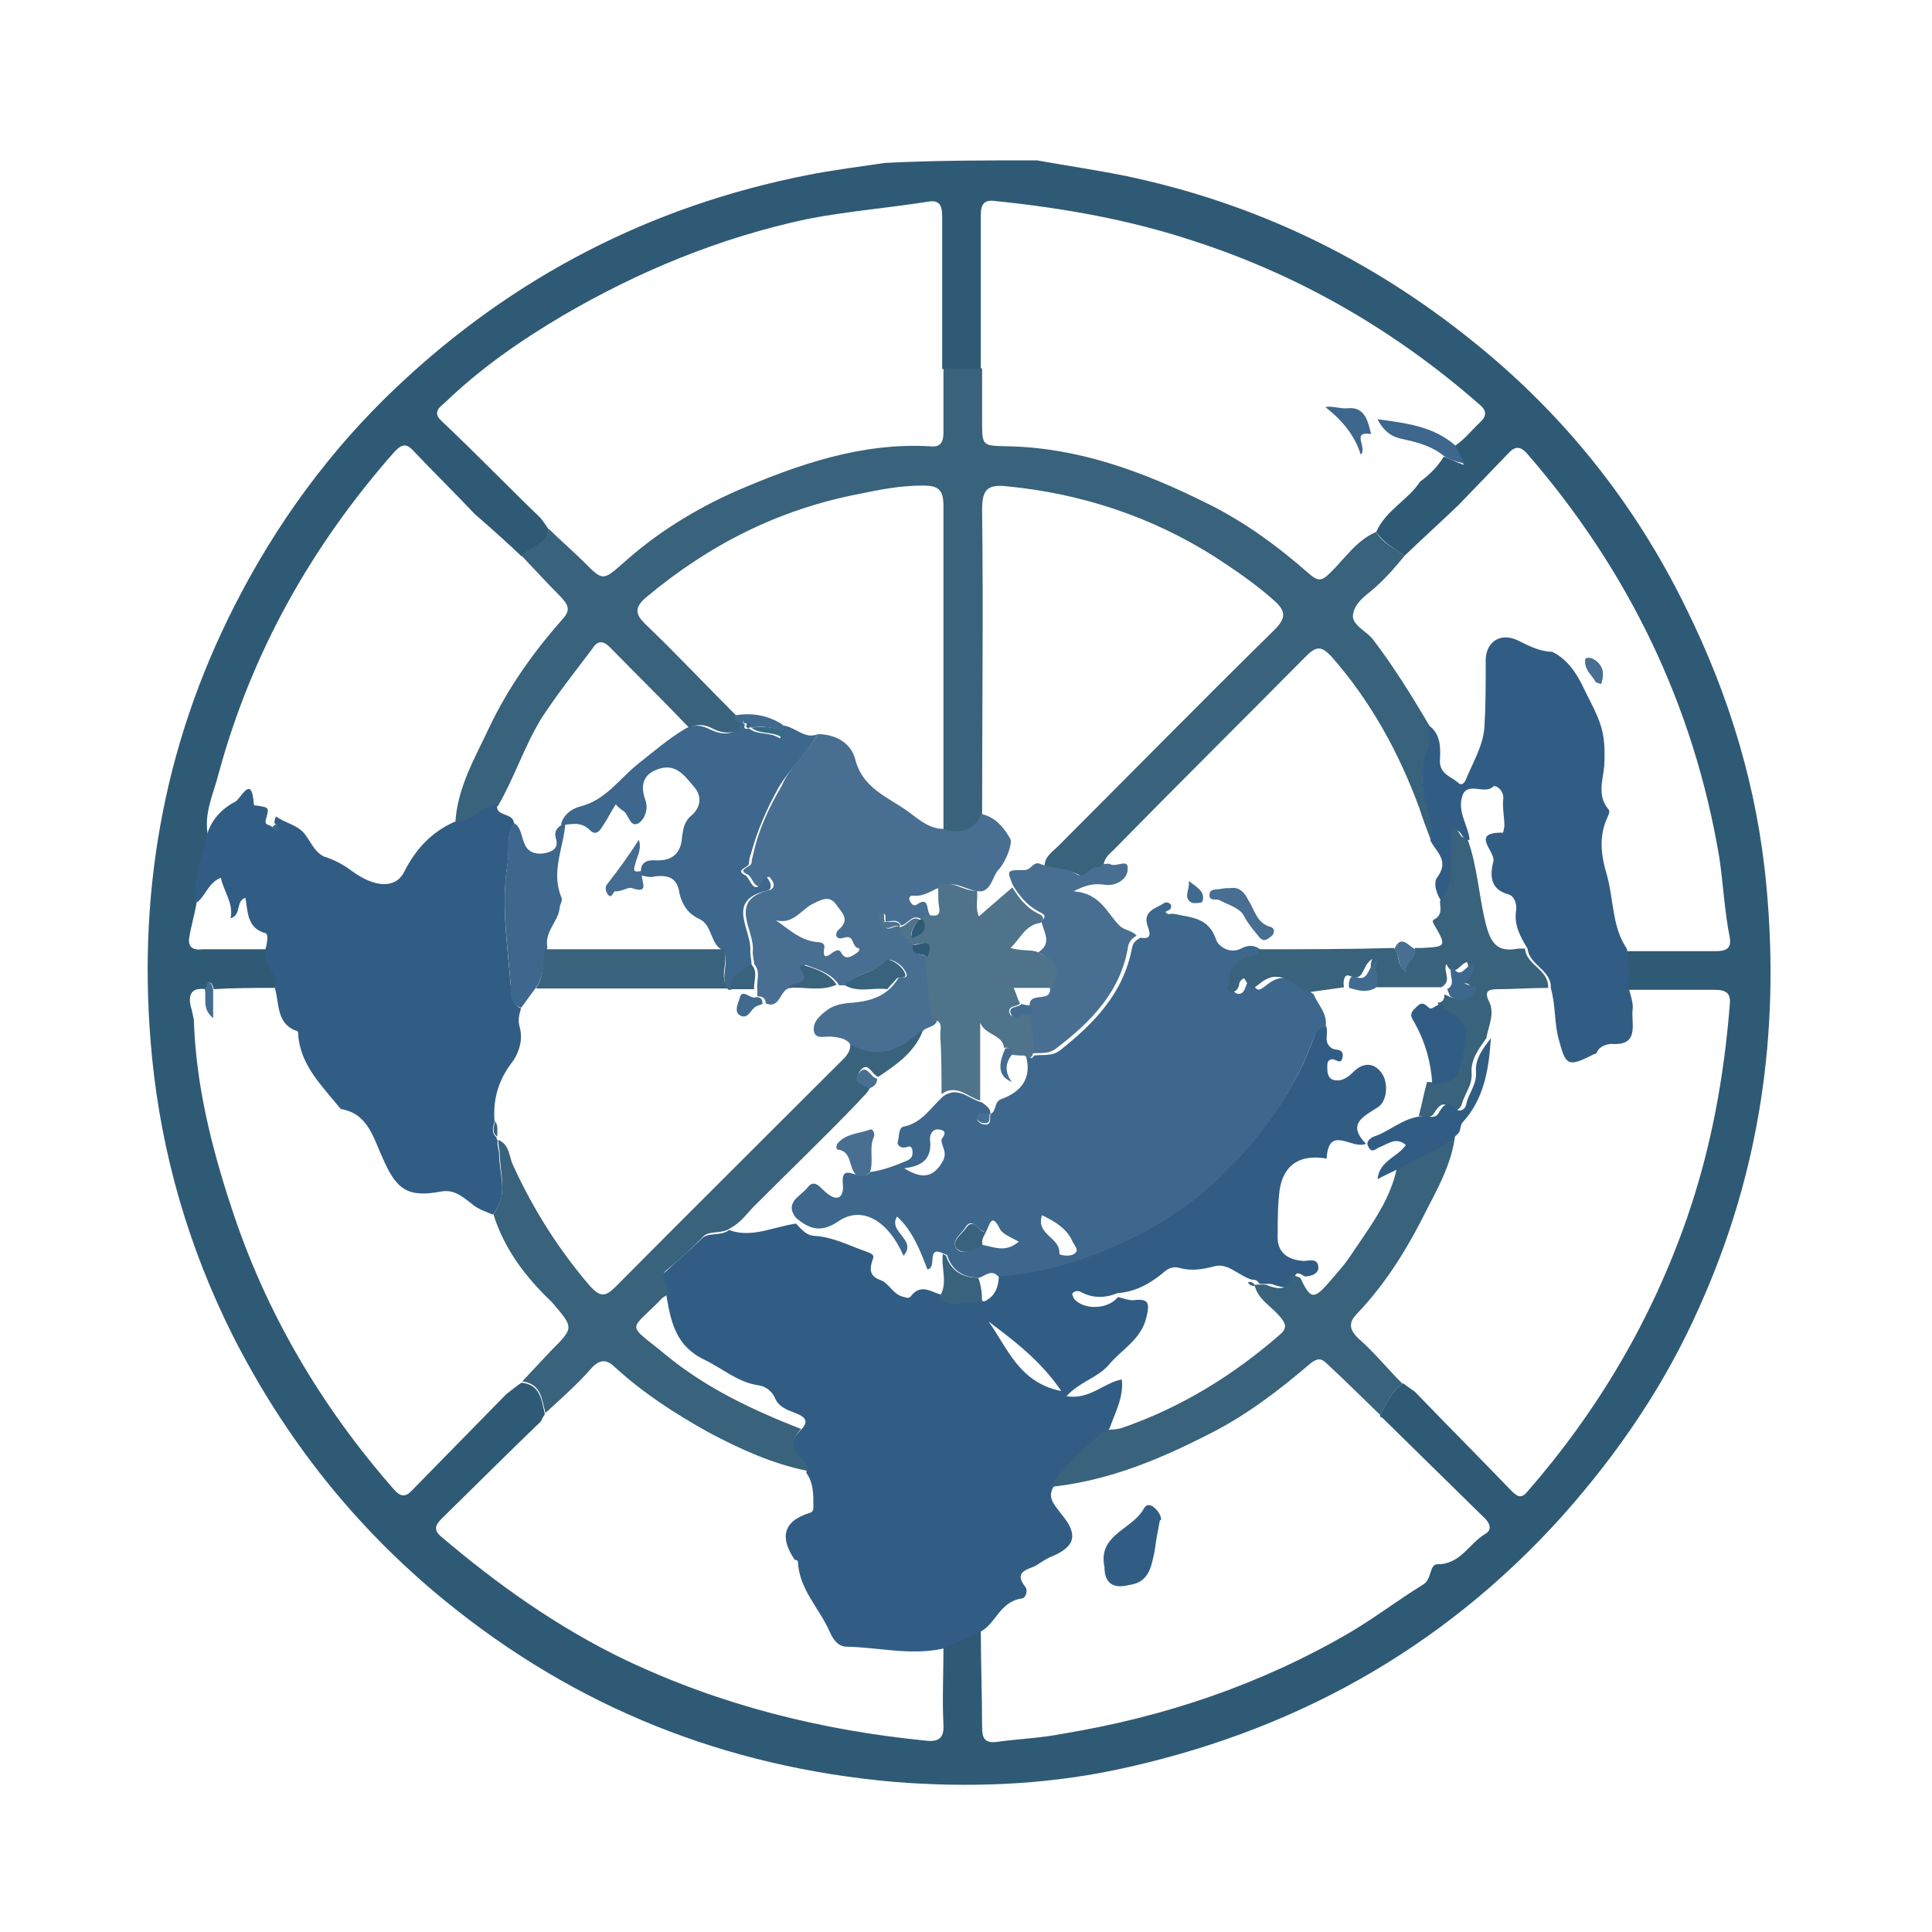 <?xml version="1.0" encoding="utf-8"?>
<!-- Generator: Adobe Illustrator 19.2.1, SVG Export Plug-In . SVG Version: 6.00 Build 0)  -->
<svg version="1.1" id="Layer_1" xmlns="http://www.w3.org/2000/svg" xmlns:xlink="http://www.w3.org/1999/xlink" x="0px" y="0px"
	 viewBox="0 0 300 300" style="enable-background:new 0 0 300 300;" xml:space="preserve">
<style type="text/css">
	.st0{fill:#2F5A75;}
	.st1{fill:#315D85;}
	.st2{fill:#39627C;}
	.st3{fill:#346984;}
	.st4{fill:#3D678C;}
	.st5{fill:#446C90;}
	.st6{fill:#486F92;}
	.st7{fill:#416A8F;}
	.st8{fill:#3A718C;}
	.st9{fill:#4E738A;}
</style>
<g>
	<path class="st0" d="M161,24.9c4.5,0.8,9.2,1.5,13.7,2.4c20.1,4.2,38,12.8,54,25.7c14.1,11.3,25.1,25.1,33,41.2
		c6.8,13.7,11.2,28.1,12.6,43.5c2.1,22.6-1,44.3-10.4,65.2c-5.3,12-12.5,22.6-21.3,32.5c-18.9,21-42.4,33.8-69.7,39.5
		c-11.2,2.3-22.6,2.7-34,1.8c-26.2-2.3-49.5-11.5-70-28.3C55,237,44.2,223.3,36.1,207.3c-6.8-13.6-11-28-12.5-43.2
		c-2.4-24.6,1.6-48,12.8-70C42.9,81.3,51.3,69.8,61.7,60c18-17,39.3-28,63.6-32.8c4-0.8,8.1-1.3,12.1-1.9
		C145.1,24.9,153.1,24.9,161,24.9z M214.3,219.7c1-1.8,1.8-3.7,3.6-4.9c0.6,0.5,1.1,0.8,1.8,1.3c5,5.2,10,10.2,15,15.4
		c0.8,0.8,1.5,1.3,2.4,0.2c11-12.6,19.4-26.8,24.9-42.7c3.7-10.7,5.7-21.7,6.6-33c0.2-1.8-0.6-2.3-2.3-2.3c-4.5,0-9.1,0-13.6,0
		c0-2.1,0-4-0.3-6c4.7,0,9.2,0,13.9,0c1.6,0,2.6-0.3,2.3-2.1c-0.8-4-1-8.1-1.6-12.3c-4-23.9-14.2-44.8-29.9-62.9
		c-1-1.1-1.8-1.1-2.7-0.2c-2.6,2.7-5.3,5.5-7.9,8.2c-2.7,2.6-5.7,5.3-8.4,7.9c-1.5-1.1-3.2-1.9-4.4-3.7c1.5-3.4,4.9-4.9,6.8-7.8
		c1.5-1.1,2.7-2.3,3.7-3.9c0.8,0.3,1.8,0.8,3.1,1.3c-0.6-1.1-1-2.1-1.5-2.9c1.6-1,2.6-2.4,4-3.7c1.1-1,1.1-1.9-0.2-2.9
		c-12.9-11.3-27.7-19.9-44-25.2c-10.2-3.4-20.5-5.2-31.2-6.3c-1.6-0.2-2.1,0.6-2.1,2.1c0,3.7,0,7.4,0,11.2c0,4.2,0,8.4,0,12.8
		c-1.9,0-4,0-6,0c0-1.8,0-3.6,0-5.5c0-6,0-12.1,0-18.1c0-1.5-0.2-2.7-2.1-2.4c-6.3,1-12.6,1.5-18.8,2.7c-13.6,2.9-26.2,8.1-38,15
		c-6.6,3.9-12.8,8.2-18.4,13.6c-1,0.8-1.8,1.6-0.3,2.9c5.2,4.9,10,9.9,15.2,14.9c0.5,0.6,0.8,1.1,1.3,1.8c-0.3,2.6-2.9,2.7-4.2,4.2
		c-2.4-2.3-4.9-4.5-7.3-6.6c-3.2-3.4-6.5-6.6-9.7-10c-1.1-1.1-1.8-0.6-2.7,0.3C48.4,84.7,39,101.4,33.9,120.3
		c-0.8,3.1-2.3,6.1-1.6,9.5c-0.8,3.4-2.1,6.8-1.8,10.5c-0.3,1.8-0.8,3.4-1.1,5.2c-0.3,1.6,0.6,2.1,2.1,1.9c3.2,0,6.6,0,9.9,0
		c-0.3,2.3,2.1,3.7,1.5,6c-3.2,0-6.5,0-9.7,0.2c-0.2-0.5-0.2-1.1-0.8-1c-0.2,0-0.3,0.6-0.5,1c-2.1-0.3-2.7,0.8-2.3,2.6
		c0.2,0.6,0.3,1.3,0.5,2.1c0.3,10,2.7,19.7,5.8,29.1c5.3,16.3,13.9,30.9,25.2,43.8c1.1,1.3,1.9,1.3,2.9,0.2c4.9-5,9.7-9.9,14.6-14.9
		c0.8-0.6,1.6-1.3,2.4-1.8c2.9,0.3,3.1,2.7,3.6,4.9c-0.2,0.3-0.5,0.8-0.6,1.1c-5.2,5-10.4,10.2-15.5,15.2c-1,1-1.1,1.8,0,2.7
		c8.7,7.4,18.1,14.1,28.5,19.1c14.9,7.1,30.6,11,46.9,12.6c1.9,0.2,2.7-0.5,2.6-2.4c-0.2-4,0-8.1,0-12.1c1.9-0.8,3.9-1.8,5.8-2.6
		c0,5,0.2,9.9,0.2,14.9c0,1.5,0.2,2.6,2.1,2.4c3.6-0.5,7-0.6,10.5-1.3c15.7-2.6,30.6-7.6,44.5-15.7c3.9-2.3,7.4-5,11.3-7.4
		c1.5-0.8,1-3.2,2.3-3.2c3.6,0,4.9-3.2,7.4-4.7c1.1-0.6,0.8-1.6,0-2.4c-5.3-5.2-10.7-10.5-16-15.7
		C214.3,220.1,214.3,219.9,214.3,219.7z"/>
	<path class="st1" d="M152.2,253.4c-1.9,0.8-3.9,1.8-5.8,2.6c-5,1.1-9.9-0.2-14.9-0.3c-1.3,0-2.1-1-2.7-2.4
		c-1.6-3.6-4.7-6.5-4.9-10.8c0-0.2-0.3-0.3-0.5-0.3c-2.3-3.4-1.9-6,2.4-7.3c0.6-0.2,0.5-0.8,0.5-1.3c0-1.6,0-3.4-1.1-4.9
		c0.2-0.8-0.3-1.3-0.8-1.8c-1.6-1.5-1.8-3.1-0.2-4.7c1.9-1.8,0.3-2.4-1-2.9c-1.3-0.5-2.4-1-2.9-2.3c-0.5-1.1-1.6-1.8-2.6-1.9
		c-3.2-0.5-5.5-2.6-8.2-3.9c-4.5-2.1-5.3-5.8-6-9.9c0-1.3-1.5-2.7-0.3-3.7c1.9-1.8,3.9-3.4,5.8-5.3c1-1,2.9-0.3,4.2-1.3
		c3.6,1.3,6.8-0.5,10.4-1c0.8,0.8,1.6,1.9,2.9,1.9c2.9,0.2,5.3,1.5,7.9,2.4c0.8,0.3,1.5,0.5,1.1,1.3c-0.5,1.5-0.5,2.6,1.3,3.2
		c1.3,0.5,1.9,2.3,3.6,2.6c0.5,0.2,0.8,0.2,1.1-0.2c1.5-1.9,3.1-0.6,4.5-0.2c1.9,2.1,4.7,0,6.8,1.1c1.8-0.8,2.3-2.4,2.3-4.2
		c5.2-0.3,10.4-1.6,15-3.4c7.3-2.7,14.1-6.6,19.6-12.1c6.3-6.1,11.5-13.3,14.4-21.5c0.3-1,0.8-1.6,1.8-1.6c0.5,1.1-0.5,2.4,0.8,3.4
		c0.6,0.5,1.9,0,1.8,1.3c-0.2,1.6-1.1,0.3-1.8,0.5c-0.6,0.2-0.6,0.6-0.6,1.1c0,0.8,0,1.8,1,2.1c1.3,0.3,2.3-0.5,3.1-1.3
		c1.1-1.1,2.7-1.6,4-0.2c1.5,1.5,1.3,4.7-0.2,5.7c-2.3,1.5-4.9,2.6-1.9,5.7c-2.1,1-5.8-3.1-6.1,2.3c-4.7-0.8-6.8,1.5-7.3,4.9
		c-0.3,2.3-0.3,4.5-0.3,6.8c-0.2,2.7,1.3,4,4,4.2c0.8,0,2.1-0.5,2.3,0.8c0.2,1.1-1,1.6-2.1,1.6c-0.6-0.3-1.3-1-1.6,0.2
		c-0.6,1.8-1.8,1.6-3.2,1.1c-0.6-0.3-1.6,0-2.3-0.2l0,0c-0.2-0.5-0.6-0.6-1.1-0.6c-1.9-0.5-3.7-2.6-5.7-2.1
		c-1.9,0.5-3.6,0.8-5.5,0.3c-0.6-0.2-1.5-0.2-2.3,0.5c-2.1,1.8-4.5,3.2-7.4,3.4c-1.9,0.8-3.9,0.8-5.7-0.2c-0.3-0.2-1-0.2-1.3,0.3
		c0,0.2,0.2,0.6,0.3,0.8c1.6,1.8,5.3,1.6,6.8-0.3c0.8,0.2,1.6,0.5,2.3,0.5c2.4-0.3,2.7,0.3,2.1,2.7c-0.8,3.4-3.9,5-5.8,7.3
		c-1.8,2.1-4.5,2.6-6.6,4.9c3.6,0.6,5.8-2.1,8.6-2.6c0.3,2.9-1.1,5.2-1.9,7.6c-3.1,2.7-6.1,5.5-8.6,8.9c-1.3,1.9,0.2,3.1,1.1,4.4
		c2.6,3.1,2.3,5-1.5,6.6c-0.8,0.3-1.8,1-2.6,1.5c-1.5,0.6-3.2,1-1.5,3.2c0.5,0.6,0,1.8-0.5,1.8C155.2,248.7,154.7,252.1,152.2,253.4
		z M153.5,205.2c2.9,4,4.7,9.5,11.3,10.8C161.6,211.3,157.6,208.3,153.5,205.2z"/>
	<path class="st2" d="M213.7,82.6c1,1.8,2.7,2.4,4.4,3.7c-1.3,1.6-2.6,3.1-4,4.4c-1.5,1.5-3.7,2.6-4,4.7c-0.3,1.6,2.1,2.6,3.1,3.9
		c3.2,4.2,6,8.7,8.7,13.3c0.5,1.3,0.5,2.7-0.2,4c-1.1,2.6-1,5.2-0.3,7.8c0.5,1.9,1.3,4,0.8,6.1c-0.6-1.6-1.3-3.4-1.8-5
		c-3.2-8.7-7.6-16.7-13.7-23.6c-1.5-1.6-2.3-1.6-3.9,0c-9.9,10-20.1,20.1-29.9,30.1c-0.6,0.6-1.6,1.3-1.5,2.6v-0.2
		c-0.2,0.2-0.5,0.5-0.6,0.6c-1,0.5-1.6,1.9-2.9,1.1c-1.8-1.3-3.9-0.8-5.7-1.6c0-1.5,1.3-2.3,2.1-3.1c11.2-11.2,22.3-22.5,33.6-33.6
		c1.8-1.8,1.8-2.9,0-4.5c-2.9-2.6-6-4.7-9.2-6.8c-9.9-6.3-20.9-9.9-32.5-11c-2.9-0.3-3.7,0.6-3.7,3.6c0.2,15.8,0,31.7,0,47.5
		c-1.1,2.7-3.4,3.1-6,2.3c0-16.8,0-33.5,0-50.3c0-2.6-0.8-3.2-3.2-3.2c-3.4,0-6.6,0.6-9.9,1.3c-12.5,2.4-23.3,7.9-33,16
		c-1.8,1.5-1.9,2.6-0.2,4.2c4.9,4.7,9.4,9.5,14.1,14.2c0,0.8,0.5,1.1,1.3,1.3c-1.5,1.9-3.6,1.5-5.2,0.6c-1.3-0.6-2.3-0.5-3.4,0
		c-4-4.2-8.1-8.2-12.3-12.5c-1-1-1.9-1.1-2.7,0.2c-2.7,3.6-5.5,7.1-7.9,10.8c-2.7,4.4-4.2,9.2-6.8,13.7c-2.6-0.2-4,2.7-6.6,2.6
		c0.3-5.5,3.1-10.2,5.3-14.9c2.9-6.1,6.8-11.6,11.3-16.7c1.5-1.6,0.8-2.4-0.3-3.6c-2.1-2.1-4-4.2-6-6.3c1.5-1.5,3.9-1.8,4.2-4.2
		c1.8,1.8,3.7,3.4,5.5,5.2c2.9,2.9,2.9,2.9,6,0.2c5.2-4.7,11.2-8.4,17.5-11.2c9.7-4.2,19.6-7.6,30.2-7c1.6,0.2,2.1-0.6,2.1-2.1
		c0-3.4,0-6.6,0-10c1.9,0,4,0,6,0c0,2.7,0,5.5,0,8.1c0,4,0,3.9,3.9,4c11,0.2,21,3.9,30.7,8.7c6,2.9,11.3,6.8,16.3,11.2
		c1.3,1.1,1.9,1,3.1-0.2C208.8,86.8,210.6,83.9,213.7,82.6z"/>
	<path class="st1" d="M70.6,127.6c2.6,0.2,4-2.6,6.6-2.6c-0.3,1.9,2.6,1.1,2.6,2.9c-1.3,1.9-0.6,4.2-1,6.3c-1,6.3,0,12.6,0.5,18.8
		c0.2,1.1,0,2.9,1.6,3.6c-0.3,1-0.5,1.8-0.2,2.9c0.5,1.8,0,3.7-1,5.2c-2.3,2.9-3.2,6-2.9,9.5c-0.3,0.8-0.5,1.8,0.3,2.4
		c0,0.2,0,0.3,0.2,0.5c-0.2,0.6,0.2,1.5,0.2,2.1c0,3.2,1.6,6.5-1,9.4c-1.1-0.5-2.3-0.8-3.4-1.8c-1.3-1-2.6-2.1-4.5-1.8
		c-5.2,1-7-0.2-9.1-5c-1.5-3.2-2.3-7.1-6.6-7.8c-2.9-3.6-6.3-6.8-6.6-11.6c0-0.2,0-0.5-0.2-0.5c-3.2-1.1-2.7-4.2-3.4-6.6
		c0.6-2.3-1.9-3.9-1.5-6c0.2-0.8,0.6-2.4,0-2.6c-2.9-0.8-2.7-3.4-3.1-5.5c-1.6,0.6-0.5,2.6-2.3,3.2c0.5-2.4-1.1-4.2-1.5-6.3
		c-2.1,0.8-2.4,3.1-4,4c-0.3-3.7,1-7,1.8-10.5c0.6-2.4,2.3-4.2,4.4-5.3c0.8-0.3,2.6-4.5,2.9,0.3c0,0.3,0.3,0.3,0.6,0.3
		c1.8,0.3,1.8,0.3,1.3,2.1c-0.3,1,0.5,0.8,0.8,1.1c0.3,0.2,0.8,0.6,0.8,0.6c0.5-0.6,0-0.8-0.3-1.1c0-0.3,0.2-1.1,0.3-1
		c1.5,1.1,3.6,1.3,4.7,3.1c0.8,1.1,1.3,2.4,2.7,3.1c1.6,0.5,3.1,1.3,4.4,2.3c3.6,2.6,6.8,2.7,8.1,0C64.6,131.8,67,129.2,70.6,127.6z
		"/>
	<path class="st3" d="M248.6,106.2c0.6-1.8,0.2-3.1-1.3-3.9c-0.3-0.2-1,0-1.1,0c-0.3,1.6,1,2.4,1.6,3.6
		C248,106,248.1,106,248.6,106.2z"/>
	<path class="st1" d="M241,101.2c2.3,1.1,3.7,3.2,4.7,5.2c1.1,2.4,2.7,4.9,3.2,7.6c0.3,1.6,0.3,3.2,0.2,5c-0.2,2.1-1.1,4.5,0.6,6.6
		c0.3,0.3,0.2,0.6,0,1.1c-1.5,3.1-1.1,6.1-0.2,9.1c1.1,3.9,0.8,8.1,3.1,11.5c0.5,1.9,0.5,4,0.3,6c0.2,1.1,0.8,2.4,0.6,3.6
		c-0.2,2.1,1.1,5.5-3.2,5.2c-0.6,0-2.1,0.3-2.4,1.5c-0.3,0-0.6,0.2-0.8,0.3c-3.6,1.8-4,1.5-5-2.3c-0.8-2.7-0.5-5.5-1.3-8.2
		c0.2-2.7-3.4-3.6-3.6-6.1c-1.1-1.8-2.1-3.6-1.8-5.8c0.2-1-0.2-2.3-1.1-2.6c-3.1-0.8-2.9-3.2-2.4-5.2c0.3-1.5-3.7-4.5,1.5-4.4
		c0,0,0.2-0.8,0.2-1.1c0-1.3-0.3-2.6-0.2-3.9c0.3-1.6-1.3-2.6-1.6-2.1c-1.5,1.3-4.4-1.3-4.9,2.1c-0.3,2.3,1.1,4,1.3,6.1
		c-1.3,0.3-1-1.5-2.3-1.5c-0.8,3.7,1,7.9-1.9,11.3c-1-1.3-1.5-3.2-0.8-4c1.9-2.6-0.2-3.9-1.1-5.7c0.5-2.1-0.3-4.2-0.8-6.1
		c-0.6-2.7-0.8-5.2,0.3-7.8c0.5-1.3,0.6-2.7,0.2-4c1.9,1.3,1.9,3.4,1.8,5.3c-0.2,2.3,1.8,2.7,2.9,3.7c0.5,0.5,1-0.2,1.1-0.5
		c1.1-2.7,2.7-5.3,2.9-8.2c0.2-3.2,0.2-6.6,0.2-9.9c-0.2-3.4,2.4-5,5.3-3.4C237.6,100.4,239.3,101.2,241,101.2z"/>
	<path class="st2" d="M76.6,188.5c2.4-2.9,1-6.3,1-9.4c0-0.6-0.3-1.3-0.2-2.1c1.8,0.8,1.6,2.6,2.3,4c3.1,6.8,7.1,13.1,12,18.8
		c1.5,1.6,2.3,1.6,3.9,0c11.5-11.6,23.1-23.1,34.8-34.8c0.8-0.8,1.8-1.6,1.6-3.1c3.9,2.4,7.3,1.3,10.4-1.5c0.3-0.3,0.6-0.3,1-0.6
		c-1.3,3.6-4.2,5.5-7,7.4c-1-0.2-1.5-2.4-2.7-1.1c-1.3,1.5,0.5,1.9,1.5,2.4c-0.2,1.1-1.3,1.8-1.9,2.6c-5.3,5.5-10.8,10.8-16.2,16.2
		c-1.1,1.1-2.1,2.6-3.7,3.4c-1.3,1-3.2,0.3-4.2,1.3c-1.8,1.9-3.7,3.6-5.8,5.3c-1.1,1,0.5,2.4,0.3,3.7c-0.3,0.2-0.5,0.3-0.8,0.5
		c-5.3,5.5-5.8,3.7,0.5,8.9c6.3,5.2,13.6,8.6,21,11.5c-1.6,1.6-1.5,3.2,0.2,4.7c0.5,0.5,1,1,0.8,1.8c-5.5-1.1-10.5-3.4-15.4-6
		c-5.2-2.9-10-6-14.4-10c-1.3-1.3-2.4-1.5-3.9,0.2c-2.1,2.4-4.5,4.5-7,6.8c-0.6-2.1-0.6-4.5-3.6-4.9c1.5-1.6,2.9-3.1,4.4-4.7
		c3.7-3.7,3.6-3.6,0.2-7.6C81.7,198.4,78.3,194,76.6,188.5z"/>
	<path class="st2" d="M214.3,219.7c-2.7-2.6-5.3-5.2-8.1-7.8c-1-1-1.5-1.1-2.7-0.2c-4.9,4.2-10,8.1-15.8,11
		c-7.8,4-15.8,7.3-24.7,8.2c2.4-3.4,5.5-6.1,8.6-8.9c1,0,1.8,0,2.7-0.3c9.2-3.2,17.3-8.2,24.6-14.6c1.1-1,0.6-1.8-0.2-2.7
		c-1.3-1.6-3.4-2.6-3.9-4.9c0.8,0,1.6-0.2,2.3,0.2c1.5,0.5,2.6,0.6,3.2-1.1c0.3-1,1.1-0.3,1.6-0.2c1.6,3.4,2.1,3.4,4.4,0.8
		c1.1-1.3,2.3-2.6,3.2-3.9c2.9-4.4,6.3-8.6,7.4-13.9c3.1-1.8,6.6-2.7,9.1-5.5c-0.5,5-3.1,9.2-5.2,13.4c-2.7,5.3-6,10.4-10,14.6
		c-1.3,1.3-1.5,2.4,0.2,4c2.4,2.1,4.5,4.7,6.8,7C216.1,216,215.3,218,214.3,219.7z"/>
	<path class="st4" d="M224.2,70.8c-1.8-1.5-4-2.1-6.3-2.6c-1.6-0.3-2.9-1-4-3.1c4.5,0.6,8.6,1.1,12,4c0.5,0.8,0.8,1.6,1.5,2.9
		C225.8,71.6,225,71.3,224.2,70.8z"/>
	<path class="st5" d="M33.1,153.6c0,1.3,0,2.7,0,4.5c-1.8-1.5-1-3.1-1.3-4.5c0.2-0.3,0.3-1,0.5-1C32.9,152.5,32.9,153.1,33.1,153.6z
		"/>
	<path class="st4" d="M205.8,159.6c-1.1,0-1.5,0.8-1.8,1.6c-3.1,8.4-8.1,15.4-14.4,21.5c-5.7,5.5-12.5,9.4-19.6,12.1
		c-4.7,1.8-9.9,3.1-15,3.4c-1-1.1-1.9-0.2-2.9,0.2c-2.4,0-4.2-1-5-3.4c0-0.2-0.3-0.2-0.5-0.3c-2.9-1.5-1,2.3-2.6,2.4
		c-1.1-2.9-2.3-6-4.7-8.2c-1.5,2.4,3.2,3.6,1,6.1c-2.4-5.5-6.5-7.9-10.2-5.3c-2.7,1.8-4.5,1.1-6.5-0.6c-1.9-2.4,0.8-3.4,1.8-4.7
		c1.1-1.5,2.1,0.2,2.9,0.8c1.9,1.6,2.7,0.5,2.6-1.1c-0.3-2.6,0.8-2.1,2.3-1.6c0.6,0,1.5,0.2,1.9-0.5c2.1-0.3,3.9-1,5.8-1.8
		c0.6-0.3,0.8-0.6,0.8-1.3c0-0.5-0.2-1.1-0.8-0.8c-1,0.3-1.6-0.2-1.5-0.8c0.3-0.8,0-2.3,1.1-2.4c2.7-0.6,4-2.9,6-4.7
		c2.3-1.6,4,0.5,6,1c0.6,0.5,1.3,0.8,1.3,1.8c-0.8,0.3-1.9-0.5-2.1,0.8c0,0.2,0.6,0.8,1.1,0.8c1.3,0.2,0.8-1,1-1.6
		c1-0.5,0.5-1.8,1.6-2.3c3.1-1.1,4.9-3.2,3.9-6.8c0.5,0.2,0.8,0.8,1.3,0c1.3-0.2,2.7,0.2,4-0.8c5.3-4.2,9.9-8.9,11.2-16
		c0.2-0.8,0.6-1.1,1.3-1.5c1.6,0.3,1.6-0.5,1.1-1.8c-0.8-2.4,1.3-2.7,2.6-3.6c0.3-0.2,1.3,0,1,0.8c0,0.3-0.8,0.5-0.8,0.6
		c0.3,0.6,0.8,0.2,1.3,0.3c2.6,0.6,5.3,0.5,6.5,3.9c0.3,1.1,2.1,2.4,3.9,1.5c1.1-0.6,2.1-0.6,3.1,0.2c0.2,0.8-0.2,1-1,1.3
		c-1.8,0.6-3.1,1.8-2.9,4c0,0.5-0.8,1.1,0.2,1.5c0.6,0.2,1.1-0.3,1.3-1c0.2-0.5,0.3-1,0.8-1.1c1.1,1.9,1.1,1.8,2.7,0.6
		c2.9-2.3,5,0.2,7.1,1.6C204.6,156,206.3,157.5,205.8,159.6z M153.1,191.3c-0.2,0-0.3,0-0.6-0.2c-0.8-0.3-1.6-2.1-2.6-0.5
		c-0.6,1-2.1,1.9-1.5,3.1c0.8,1.3,2.3,0.5,3.6-0.2c0.2-0.2,0.3-0.2,0.5-0.2c1.8,0.3,3.6,1.3,5.7-0.5c-1.1-0.6-2.4-1.1-2.9-1.9
		C154,188.2,153.7,190.1,153.1,191.3z M140.4,181.4c2.4,1.5,4.4,1.8,6-1.1c0.8-1.5-0.3-2.3-0.2-3.4c0.2-0.3,1.1-1.3-0.3-1.5
		c-1-0.2-1.5,0.6-1.5,1.5C144.8,179.8,143.3,181.1,140.4,181.4z M161.8,188.7c-1,3.1,2.9,3.4,2.7,6c0,0.2,1.6,0.5,2.3,0
		c0.8-0.5,0.2-1.1-0.2-1.8C165.7,190.8,163.9,189.7,161.8,188.7z"/>
	<path class="st2" d="M145.8,201.5c1.5-2.1,0.3-4.5,0.6-6.8c0.2,0.2,0.5,0.2,0.5,0.3c0.8,2.4,2.6,3.4,5,3.4c0.5,1.3,0.6,2.7,0.6,4
		C150.3,201.5,147.7,203.6,145.8,201.5z"/>
	<path class="st2" d="M194.9,199.7c-0.5,0-1-0.2-1.1-0.6C194.1,199,194.6,199,194.9,199.7z"/>
	<path class="st6" d="M127,114c2.9,0,5.2,1.5,5.8,3.9c1.1,4.4,4.9,5.8,7.9,7.9c1.6,1.1,3.4,2.9,5.7,2.9c2.6,0.8,4.7,0.5,6-2.3
		c2.3,0.5,3.6,2.3,4.5,3.9c0.3,0.6-0.5,3.2-1.8,4.7c-1,1-1,2.9-2.6,3.4c-2.1,0.2-3.9-1.8-6.1-0.8c-1.5,0.5-2.6,1.5-4.2,1.5
		c-0.3,0-1.1-0.2-1,0.6c0.2,0.5,0.6,1.1,1.1,0.8c2.1-1.5,1.5,1,2.1,1.5c-0.3,0.2-0.6,0.5-1,0.6c-0.2,0-0.5,0-0.6,0
		c-1.3-0.6-1.9,1-2.9,1.1c-0.5-1.1-1.5-0.6-2.3-0.6c-0.3-0.3,0.2-1.5-0.6-1.1c-0.6,0.2-0.2,1,0.2,1.5c0.6,1.6,1.8-0.2,2.6,0.5
		c0,1.3,0.8,1.8,1.9,1.6c0,0.5,0.2,0.8,0.2,1.3c-0.2,1.6,1.6,1.1,2.3,1.8c0.5,3.2,0.3,6.5,1.3,9.7c-0.2,1.1-1.5,1-2.1,1.6
		c-0.3,0.2-0.8,0.3-1,0.6c-3.1,2.7-6.5,3.9-10.4,1.5c-0.6-0.8-1.6-1-2.7-1.1c-1-0.2-2.6,0.5-2.9-0.8c-0.3-1.5,1-2.6,2.1-3.4
		c1.1-0.8,2.4-1,3.9-1.1c2.1-0.2,4-0.6,5.7-2.1c0.5-0.5,1-1,1.3-1.6c0.3-0.5,2.1,0.3,1.1-1.3c-0.6-1.1-2.3-1.9-2.6-1.6
		c-1.8,1.9-4.7,1.9-6.5,3.9c-0.3,0-0.8,0-1.1,0c-1.1-1.8-3.1-2.4-5-3.1c-0.3-0.2-1,0.2-0.6,0.6c1.9,2.6-1.5,1.8-1.8,2.9
		c-1.9,0-1.6,3.4-4,2.4c0-0.8-0.5-1.1-1.3-1.1c0-0.3,0-0.8,0-1.1c-0.2-1.3,0.6-2.7-0.5-3.9c0-0.6-0.3-1.5-0.2-2.1
		c0.3-3.2-4-7.8,2.6-9.4c0.8-0.2,0.8-1,0.3-1.6c-0.3-0.5-0.5-0.6-0.8-0.2c-1.6,2.9-2.1-0.3-2.9-0.6c-1.8-0.8,0.5-1.1,0.6-1.8
		c0-0.5,0.2-1,0.3-1.5c0.8-3.7,2.4-7.1,4.4-10.5C122.6,119.1,125.2,116.9,127,114z M120.5,142.9c2.1,1.5,3.9,3.2,6.5,3.4
		c0.5,0,1.1,0.2,1,0.8c-0.3,1.8,0.3,1.6,1.3,0.8c0.5-0.3,1-0.6,1.3,0c0.6,1.1,1.3,0.8,2.1,0.3c0.5-0.3,1.1-0.8,0.5-1
		c-1-0.3-0.5-2.1-2.1-1.6c-1.5,0.5-1.5-0.8-0.8-1.3c1.8-1.6,0.3-2.7-0.5-3.9c-1.1-1.5-2.4-0.6-3.7,0
		C124.4,141.3,123.1,143.6,120.5,142.9z"/>
	<path class="st4" d="M127,114c-1.8,2.9-4.2,5.2-6,8.1c-1.9,3.4-3.4,6.8-4.4,10.5c-0.2,0.5-0.3,1-0.3,1.5c0,0.6-2.3,1-0.6,1.8
		c0.8,0.3,1.3,3.6,2.9,0.6c0.3-0.5,0.5-0.3,0.8,0.2c0.5,0.8,0.3,1.5-0.3,1.6c-6.6,1.5-2.3,6.1-2.6,9.4c0,0.6,0.2,1.5,0.2,2.1
		c-1.1,1.1-3.2,1.5-3.1,3.9c-0.2,0-0.3,0-0.5,0c-1.5-1.8,0.3-4.2-0.8-6.1c-2.1-1-1.6-3.9-3.7-4.9c-1.8-0.8-2.7-2.3-3.1-4
		c-0.3-2.3-1.6-2.9-3.9-2.6c-0.6,0.2-1.3,0-2.1-0.2c0-0.2,0-0.3,0-0.5c0-2.1,1.8-1.8,2.7-1.8c2.6,0,3.6-1.6,3.7-3.6
		c0.2-1.3,0.3-2.4,1.5-3.4c1.5-1.3,1.6-3.1,0.3-4.5c-1.5-1.8-2.9-3.7-5.7-2.6c-2.1,0.8-2.6,2.4-1.8,4.7c0.5,1.3,0,2.9-1,3.6
		c-1.3,0.8-1.5-1.1-2.3-1.8c-0.5-0.3-0.8-0.6-1.3-1.1c-0.8,1.3-1.3,2.3-1.9,3.2c-0.5,0.8-1.1,1.8-2.1,0.8c-1.5-1.5-3.1-0.8-4.5-0.8
		l0,0c0.3-1.6,1.8-2.6,3.1-2.9c3.9-1,6.1-4.4,8.9-6.6c2.4-1.9,4.7-3.9,7.4-5.5c1.1-0.5,2.1-0.6,3.4,0c1.6,0.8,3.7,1.5,5.2-0.6l0,0
		c0.2,0,0.5,0,0.6,0l0,0c-0.3,0.6,0,0.8,0.6,0.6l0,0c1.3,1.1,3.2,0.5,4.7,1.5c0.2,0.2,0.3-0.5,0.2-1c0-0.3,0-0.6,0-1
		C123.5,112.7,124.8,114.9,127,114z"/>
	<path class="st6" d="M171.3,134.2c0.3,0,0.8-0.2,1.1,0c1,0.5,2.9-1,2.7,0.8c0,1.5-1.8,2.6-3.4,2.4c-1.5-0.2-2.7-0.2-5,1
		c4.2,0.3,5.2,3.4,7.1,5.3c0.8,0.8,2.1,0.8,2.7,1.6c-0.6,0.3-1.1,0.8-1.3,1.5c-1.1,7.1-5.7,11.8-11.2,16c-1.3,1-2.6,0.6-4,0.8
		c0.8-2.3-0.5-4.2-0.3-6.5c0-0.5,0.2-0.8,0.2-1.3c0.3-1.8,3.6,0,3.1-2.6c1.3-2.4,0.8-4.2-1.8-5.3c2.3-1.5,0.8-3.2,0.5-4.9
		c1-0.8,0.3-1.1-0.5-1.5c-1.8-1-2.9-2.4-3.9-4c-1-2.4-1-2.4,1.8-2.4c1,0,1.3-1.3,2.3-1c1.8,0.8,3.9,0.5,5.7,1.6
		c1.1,0.8,1.9-0.6,2.9-1.1C171,134.7,171.2,134.5,171.3,134.2L171.3,134.2z"/>
	<path class="st7" d="M121.5,112.5c0,0.3,0,0.6,0,1c-1.6-0.6-3.2-0.8-4.9-0.5l0,0c0.2-0.5-0.3-0.5-0.6-0.6l0,0
		c-0.2-0.2-0.3-0.3-0.5-0.5c0,0.2-0.2,0.3-0.2,0.5l0,0c-0.8-0.2-1.3-0.5-1.3-1.3C116.8,110.6,119.3,111.1,121.5,112.5z"/>
	<path class="st8" d="M171.3,134.2c0,0.5-0.3,0.6-0.6,0.6C170.8,134.5,171,134.3,171.3,134.2z"/>
	<path class="st4" d="M83.2,153.4c-0.8,1-1.5,2.1-2.3,3.1c-1.8-0.6-1.6-2.4-1.6-3.6c-0.5-6.3-1.5-12.5-0.5-18.8
		c0.3-2.1-0.3-4.4,1-6.3c1.1,0.6,1.1,1.9,1.6,3.1c0.5,1.5,1.9,1.8,3.1,1.6c1-0.2,2.4-0.6,1.8-2.4c-0.3-1.1,0.3-1.8,1.5-2.3l0,0
		c-0.3,3.9-2.3,7.6-0.6,11.6c0.2,0.5-0.3,1.1-0.3,1.6c-0.2,2.1-2.4,3.7-1.9,6.1C84.3,149.5,84.5,151.6,83.2,153.4z"/>
	<path class="st2" d="M76.9,174.1c0.5,0.8,0.3,1.6,0.3,2.4C76.4,175.9,76.6,175.1,76.9,174.1z"/>
	<path class="st3" d="M42.8,128c0.3,0.3,1,0.5,0.3,1.1c0,0-0.5-0.5-0.8-0.6C42.4,128.2,42.6,128.2,42.8,128z"/>
	<path class="st1" d="M171.5,243.3c-1-4.7,3.7-5.7,5.7-8.4c0.5-0.6,0.6-1.6,1.8-1c0.6,0.5,1.1,1,1.3,1.9c0,0.2,0,0.2-0.2,0.3
		c-0.3,1.6-0.6,3.1-0.8,4.7c-0.5,2.3-0.8,4.9-3.9,5.3C173.1,246.7,171.5,246.1,171.5,243.3z"/>
	<path class="st4" d="M205.8,63.2c1.1-0.2,2.3,0.3,3.4,0.2c2.7-0.3,3.2,1.9,3.7,4c-3.2-0.5-0.5,2.1-1.6,3.2
		C210.3,67.4,208.2,65.1,205.8,63.2z"/>
	<path class="st6" d="M248.6,106.2c-0.5-0.2-0.8-0.2-0.8-0.3c-0.6-1.1-1.9-1.9-1.6-3.6c0-0.2,0.8-0.2,1.1,0
		C248.8,103.1,249.3,104.4,248.6,106.2z"/>
	<path class="st2" d="M195.4,147.4c7,0,14.1,0,21-0.2c1.1,0.8,0.3,2.6,1.8,3.6c0-1.5,1.6-2.1,1.5-3.6c0.3,0,0.8,0,1.1,0
		c3.7-0.2,3.9-0.2,1.9-3.6c-0.5-0.8,0-0.8,0.3-1c1-0.8,0.6-1.8,0.6-2.7c2.9-3.2,1.1-7.6,1.9-11.3c1.3,0,1,1.8,2.3,1.5
		c1.6,4.2,1.8,8.9,2.9,13.3c0.8,3.2,1.9,4.5,5,3.9c0.3,0,0.8,0,1.1,0c0.2,2.6,3.7,3.2,3.6,6.1c-2.6,0-5.2,0.2-7.8,0.2
		c-1.8,0-2.1,0.5-1.3,2.1c0.8,1.8-0.2,3.7-0.5,5.5c-1.1,1.6-2.4,3.2-2.3,5.3c0.2,1.9-1,3.2-1.5,4.9c-0.2,0.8-1,1.3-1.6,0.8
		c-1.3-1.3-1.9-0.6-2.7,0.6c-0.5,1-1.6,0.5-2.4,0.5c0.5-1.8,0.8-3.6,1.3-5.3c1.9,0.2,3.7,0,4.2-2.3c0.8-3.4,2.6-7-2.1-9.2
		c-0.2-0.2-0.3-0.5-0.5-0.8c0.8,0,1.1-0.5,1.1-1.3c0.5,0.2,1.1,0.6,1.6,0.6c0.8-0.2,2.1-0.3,2.4-1.3c0.3-1-0.6-1-1.3-1.1
		c-1.1-0.3,0-0.6,0.2-0.8c0.5-0.6,1.1-1.3,0.6-2.4c-1.1,0.2-2.1,2.7-3.2,0.3c-0.6,1.1,1,2.6-0.8,3.6c-3.7,0-7.3,0-11,0
		c1-1.5-0.5-2.6,0.3-4.4c-1.8,1.1-1.1,3.7-3.6,2.6c-0.8-0.3-1,1-0.8,1.8c-1.9,0.3-3.7,0.5-5.7,0.8c-2.3-1.3-4.2-3.7-7.1-1.6
		c-1.6,1.3-1.6,1.3-2.7-0.6c-0.5,0.2-0.8,0.6-0.8,1.1c-0.2,0.6-0.5,1.1-1.3,1c-1-0.3-0.2-1-0.2-1.5c-0.2-2.3,1.1-3.2,2.9-4
		C195.3,148.4,195.6,148.3,195.4,147.4z"/>
	<path class="st1" d="M221,173.3c0.8,0,1.9,0.5,2.4-0.5c0.8-1.3,1.3-1.9,2.7-0.6c0.6,0.6,1.5,0,1.6-0.8c0.3-1.6,1.6-2.9,1.5-4.9
		c-0.2-2.1,1.1-3.7,2.3-5.3c-0.3,4.7-1,9.4-4.4,13.1c-0.3,0.3-0.3,1-0.5,1.5c-2.4,2.7-6,3.7-9.1,5.5c-1.1,0.6-2.3,1.1-3.6,1.8
		c0.3-2.9,3.1-3.4,4.4-5.3c-1.5-1.3-2.7-0.2-4,0.3c-0.6,0.2-1.3,1.1-1.8,0c-0.5-0.8,0.2-1.3,0.8-1.6
		C215.8,175.7,217.9,173.5,221,173.3z"/>
	<path class="st6" d="M136.2,167.5c0,0.8-0.5,1.3-1.3,1.5c-1-0.6-2.7-1-1.5-2.4C134.6,165.1,135.1,167.3,136.2,167.5z"/>
	<path class="st9" d="M161.6,148.1c2.6,1.1,3.1,2.9,1.8,5.3c-1.9,0-3.9,0-6,0c0.5,1.1,0.6,1.8,1,2.4c-0.5,0.6-2.1,0.3-1.6,1.6
		c0.3,0.8,1.3,0.3,2.1,0c0.3-0.2,0.8,0,1.1,0c-0.3,2.1,1.1,4.2,0.3,6.5c-0.5,0.8-0.8,0.2-1.3,0c-0.6,0-1.5,0-2.1-0.2
		c0.2-0.8-0.2-1.1-1-1c-0.2-2.1-2.9-1.9-3.7-3.9c0,4,0,8.1,0,12.1c-1.9-0.5-3.7-2.7-6-1c0-3.1,0-6.1-0.2-9.2c0-1,0.5-2.1-1.1-2.4
		c-1-3.2-0.8-6.5-1.3-9.7c1.3-3.1-1-1.9-2.3-1.8c0-0.5-0.2-0.8-0.2-1.3l0,0c1.3-0.5,2.6-1.1,1.8-2.9c0.3-0.2,0.6-0.5,1-0.6
		c1,0.2,2.3,0.6,1.9-1.3c-0.2-1.1,0-2.1-0.2-3.2c2.3-1,4,1,6.1,0.8c0.2,1.3-0.3,2.6,0.3,4c1.8-1.6,3.6-3.1,5.2-4.5
		c1,1.6,2.1,3.1,3.9,4c0.6,0.3,1.3,0.6,0.5,1.5c-2.4,0.3-3.1,2.4-4.7,3.9C159,147.8,160.5,147.3,161.6,148.1z"/>
	<path class="st6" d="M133,182.5c-1.3-1.1-0.6-3.7-2.9-4c-0.3,0-0.3-0.6,0-1c1.3-1.5,3.4-1.5,5-2.1c0.5-0.2,0.8,0.8,0.6,1.1
		c-0.8,1.8,0,3.7-0.6,5.5C134.3,182.9,133.6,182.7,133,182.5z"/>
	<path class="st2" d="M153.1,191.3c-0.3,0.6-0.8,1.3-0.5,2.1c-0.2,0-0.3,0.2-0.5,0.2c-1.1,0.6-2.6,1.3-3.6,0.2
		c-0.8-1.1,0.8-2.1,1.5-3.1c1.1-1.6,1.8,0.2,2.6,0.5C152.7,191.3,152.9,191.3,153.1,191.3z"/>
	<path class="st6" d="M153.7,172.8c-0.2,0.6,0.3,1.8-1,1.6c-0.5,0-1.1-0.6-1.1-0.8C151.8,172.3,153.1,173.2,153.7,172.8L153.7,172.8
		z"/>
	<path class="st1" d="M224,156c0.2,0.3,0.2,0.6,0.5,0.8c4.7,2.1,2.9,5.8,2.1,9.2c-0.5,2.1-2.4,2.3-4.2,2.3c-0.2-3.4-1.1-6.5-2.7-9.4
		c-0.3-0.6-1.1-1.3,0-2.3c0.8-0.8,1.1-1.1,2.1-0.2C222.3,157.1,223.1,155.7,224,156z"/>
	<path class="st4" d="M224.7,153.6c1.6-0.8,0-2.4,0.8-3.6c1.3,2.4,2.1-0.2,3.2-0.3c0.5,1-0.2,1.6-0.6,2.4c-0.2,0.2-1.3,0.5-0.2,0.8
		c0.6,0.2,1.6,0.2,1.3,1.1c-0.3,1-1.6,1-2.4,1.3c-0.5,0.2-1.1-0.3-1.6-0.6C225,154.4,224.9,153.9,224.7,153.6z"/>
	<path class="st7" d="M209.5,153.4c-0.2-0.8,0.2-2.1,0.8-1.8c2.4,1.1,1.9-1.5,3.6-2.6c-0.8,1.8,0.6,2.9-0.3,4.4
		C212.2,154.2,210.9,153.8,209.5,153.4z"/>
	<path class="st6" d="M191.1,137.9c1.3-0.2,2.1,0.6,2.7,1.8c1,1.5,1.3,3.6,3.4,4.2c0.8,0.2,0.8,1,0.2,1.5c-0.5,0.3-1,1-1.8,0.2
		c-0.8-1-1.6-1.9-2.3-3.1c-0.6-1.5-2.4-1.9-3.9-2.7c-0.5-0.3-1.6,0.2-1.6-0.8c0-1.1,1.1-0.8,1.9-1
		C190.2,137.9,190.7,137.9,191.1,137.9z"/>
	<path class="st6" d="M219.8,147.4c0.2,1.5-1.5,1.9-1.5,3.6c-1.5-1-0.8-2.7-1.8-3.6C217.6,144.9,218.7,147,219.8,147.4z"/>
	<path class="st7" d="M184.6,136.8c1.5,1.1,2.6,1.8,2.1,3.2c0,0.2-1.1,0.3-1.6,0.2C183.6,139.4,184.8,138.2,184.6,136.8z"/>
	<path class="st2" d="M137.8,153.6c-2.3-0.3-4.5,0.6-6.6-0.6c1.8-1.9,4.7-1.9,6.5-3.9c0.3-0.3,1.9,0.5,2.6,1.6
		c1,1.6-0.8,0.8-1.1,1.3C138.8,152.5,138.3,152.9,137.8,153.6z"/>
	<path class="st2" d="M129.9,152.9c-2.4,1.1-5,0.3-7.4,0.5c0.3-1.1,3.7-0.3,1.8-2.9c-0.3-0.5,0.3-0.8,0.6-0.6
		C126.9,150.5,128.8,151.2,129.9,152.9z"/>
	<path class="st7" d="M118.4,155.9c-0.5,0.2-1,0.3-1.3,0.6c-0.6,0.5-1.1,1.9-2.3,1.1c-0.8-0.6-0.2-1.8,0-2.4
		c0.3-1.8,1.5-0.3,2.3-0.3C118,154.7,118.4,155,118.4,155.9z"/>
	<path class="st2" d="M117.1,153.6c-1.1,0-2.4,0-3.6,0c-0.3-2.3,1.8-2.7,3.1-3.9C117.8,150.8,117,152.3,117.1,153.6z"/>
	<path class="st9" d="M141.6,145.7c-1.1,0-1.9-0.3-1.9-1.6l0.2-0.2c1.1-0.2,1.6-1.8,2.9-1.1C142.2,143.6,141.2,144.4,141.6,145.7
		L141.6,145.7z"/>
	<path class="st0" d="M141.7,146.8c1.3-0.2,3.6-1.3,2.3,1.8C143.3,147.9,141.6,148.6,141.7,146.8z"/>
	<path class="st0" d="M141.6,145.7c-0.3-1.3,0.6-2.1,1.1-2.9c0.2,0,0.5,0,0.6,0C144.2,144.5,142.9,145.2,141.6,145.7z"/>
	<path class="st9" d="M139.6,143.9c-0.8-0.6-1.9,1.1-2.6-0.5c0.2-0.2,0.3-0.2,0.5-0.3c0.8,0.2,1.8-0.3,2.3,0.6
		C139.8,143.7,139.6,143.9,139.6,143.9z"/>
	<path class="st9" d="M137,143.4c-0.5-0.5-0.8-1.3-0.2-1.5c0.8-0.3,0.3,0.8,0.6,1.1C137.2,143.2,137.2,143.4,137,143.4z"/>
	<path class="st2" d="M84.6,147.4c9.2,0,18.4,0,27.7,0c1,1.9-0.8,4.2,0.8,6.1c-10,0-19.9,0-29.9,0C84.5,151.6,84.3,149.5,84.6,147.4
		z"/>
	<path class="st5" d="M99.7,135.8c-0.2,1,1.3,3.1-1.6,2.1c-0.6-0.2-1.6,0.6-2.6,0.5c-0.3,0-0.5,1.3-1.1,0.5
		c-0.3-0.3-0.5-1.1-0.2-1.5c1.8-2.3,3.4-4.5,5-7c0.5,1.5-0.3,2.6-0.6,3.9c-0.5,1.6,0.6,0.8,1.3,1C99.7,135.5,99.7,135.6,99.7,135.8z
		"/>
	<path class="st3" d="M116.7,113c1.6-0.2,3.2-0.2,4.9,0.5c0.2,0.3,0,1.1-0.2,1C119.9,113.5,118,114.1,116.7,113z"/>
	<path class="st3" d="M116,112.3c0.3,0,0.8,0,0.6,0.6C116,113.2,115.7,113,116,112.3z"/>
	<path class="st3" d="M115.4,112.3c0-0.2,0.2-0.3,0.2-0.5c0.2,0.2,0.3,0.3,0.5,0.5C115.9,112.3,115.7,112.3,115.4,112.3z"/>
	<path class="st5" d="M158.6,155.9c0.6,0.2,1.3,0.2,1.8,0.3c0,0.5-0.2,0.8-0.2,1.3c-0.3,0-0.8,0-1.1,0c-0.8,0.3-1.8,0.8-2.1,0
		C156.4,156.2,158.1,156.5,158.6,155.9z"/>
	<path class="st5" d="M157.1,163.8c-1,1.3-1.1,2.7,0,4.2c-1.9-0.8-2.3-2.3-1-5.2C156.9,162.6,157.3,163,157.1,163.8z"/>
</g>
</svg>
